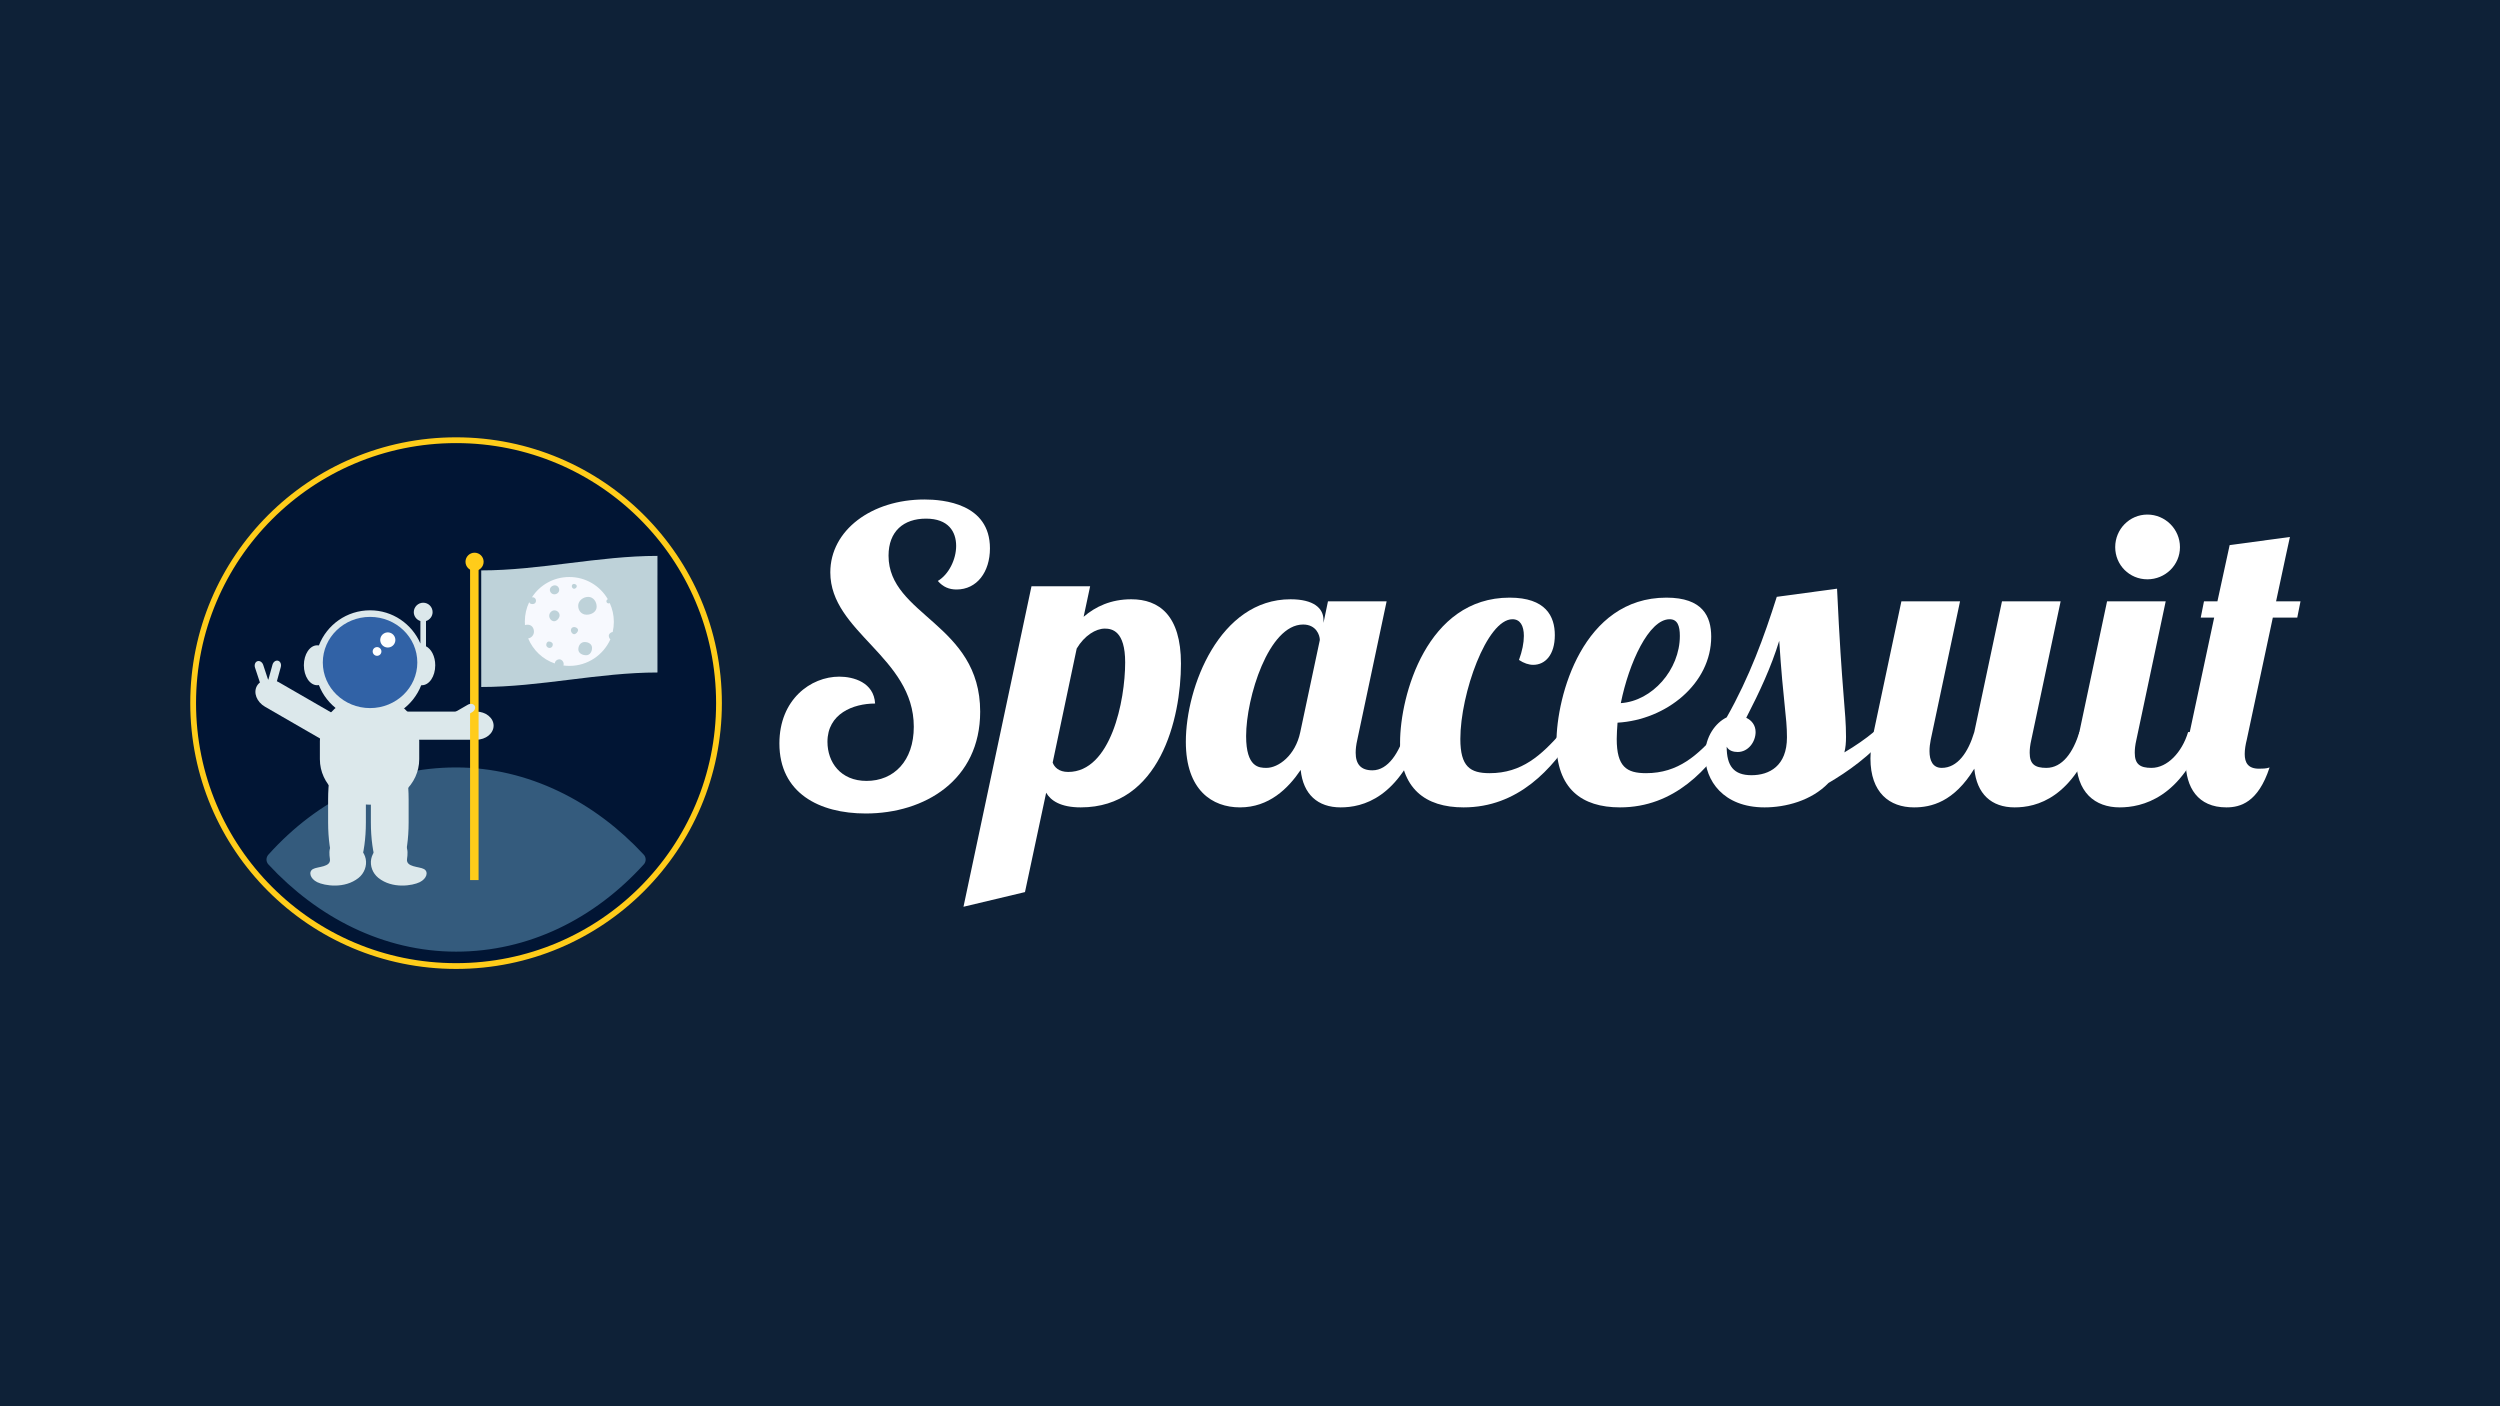 <?xml version="1.0" encoding="utf-8" ?>
<!-- Generator: Assembly 1.0 - http://assemblyapp.co -->
<svg version="1.1" xmlns="http://www.w3.org/2000/svg" xmlns:xlink="http://www.w3.org/1999/xlink" width="300" height="168.75" viewBox="0 0 300 168.75">
	<rect x="0" y="0" width="300" height="168.75" fill="#0e2137" />
	<g id="widget" transform="matrix(1,0,0,1,150,84.375)">
		<path d="M-31.206,-18.571 C-31.206,-23.947 -36.777,-24.436 -39.074,-24.436 C-45.378,-24.436 -50.363,-20.77 -50.363,-15.688 C-50.363,-8.504 -40.345,-5.522 -40.345,2.835 C-40.345,6.94 -42.739,9.334 -46.014,9.334 C-49.141,9.334 -50.705,7.086 -50.705,4.643 C-50.705,1.271 -47.626,0.049 -44.987,0.049 C-45.134,-2.492 -47.578,-3.177 -49.288,-3.177 C-52.709,-3.177 -56.472,-0.44 -56.472,4.838 C-56.472,10.801 -51.683,13.244 -46.111,13.244 C-39.025,13.244 -32.379,9.237 -32.379,1.026 C-32.379,-9.53 -43.375,-10.507 -43.375,-17.691 C-43.375,-20.624 -41.566,-22.139 -38.878,-22.139 C-36.191,-22.139 -35.262,-20.575 -35.262,-18.864 C-35.262,-17.252 -36.142,-15.443 -37.461,-14.661 C-36.826,-13.928 -36.093,-13.635 -35.213,-13.635 C-32.77,-13.635 -31.206,-15.737 -31.206,-18.571 Z" fill="#ffffff" fill-opacity="1" />
		<path d="M-26.221,-14.026 L-34.382,24.436 L-27.003,22.676 L-24.461,10.752 C-23.924,11.68 -22.751,12.511 -20.307,12.511 C-10.826,12.511 -8.285,1.857 -8.285,-4.741 C-8.285,-10.556 -10.924,-12.462 -14.247,-12.462 C-16.691,-12.462 -18.548,-11.582 -19.965,-10.361 L-19.183,-14.026 Z M-21.822,8.259 C-22.946,8.259 -23.484,7.673 -23.68,7.135 L-20.796,-6.549 C-19.868,-8.113 -18.499,-8.943 -17.424,-8.943 C-16.544,-8.943 -14.98,-8.65 -14.98,-4.887 C-14.98,-0.293 -16.691,8.259 -21.822,8.259 Z" fill="#ffffff" fill-opacity="1" />
		<path d="M9.357,-12.218 L8.82,-9.628 L8.82,-9.97 C8.82,-11.387 7.647,-12.462 4.861,-12.462 C-3.642,-12.462 -7.699,-1.955 -7.699,4.643 C-7.699,10.458 -4.522,12.511 -1.199,12.511 C2.271,12.511 4.568,10.263 6.083,8.015 C6.376,10.947 8.136,12.511 10.872,12.511 C13.511,12.511 17.91,11.436 20.696,3.47 L18.643,3.47 C17.91,5.913 16.59,8.064 14.684,8.064 C13.316,8.064 12.681,7.331 12.681,5.962 C12.681,5.522 12.73,5.034 12.876,4.398 L16.395,-12.218 Z M6.376,-9.432 C7.94,-9.432 8.38,-8.161 8.38,-7.575 L6.034,3.47 C5.448,6.304 3.395,7.771 1.978,7.771 C1.098,7.771 -0.466,7.722 -0.466,3.959 C-0.466,-0.635 2.222,-9.432 6.376,-9.432 Z" fill="#ffffff" fill-opacity="1" />
		<path d="M32.278,-5.18 C32.864,-4.789 33.451,-4.594 33.988,-4.594 C35.406,-4.594 36.579,-5.767 36.579,-8.161 C36.579,-10.41 35.503,-12.658 31.154,-12.658 C21.233,-12.658 18.008,-0.929 18.008,4.741 C18.008,10.263 21.038,12.511 25.631,12.511 C32.131,12.511 36.285,7.966 39.071,3.47 L37.409,3.47 C34.966,6.256 32.62,8.406 28.759,8.406 C26.413,8.406 25.241,7.624 25.241,4.301 C25.241,-1.124 28.417,-10.067 31.496,-10.067 C32.425,-10.067 32.864,-9.286 32.864,-8.064 C32.864,-7.233 32.669,-6.256 32.278,-5.18 Z" fill="#ffffff" fill-opacity="1" />
		<path d="M44.007,4.301 C44.007,3.714 44.056,3.03 44.105,2.346 C49.969,2.004 55.345,-2.346 55.345,-7.966 C55.345,-10.41 54.319,-12.658 49.969,-12.658 C39.951,-12.658 36.774,-0.88 36.774,4.741 C36.774,10.263 39.804,12.511 44.398,12.511 C50.898,12.511 55.052,7.966 57.838,3.47 L56.176,3.47 C53.732,6.256 51.387,8.406 47.526,8.406 C45.18,8.406 44.007,7.624 44.007,4.301 Z M51.582,-8.064 C51.582,-4.007 48.259,-0.244 44.496,-2.7581226e-14 C45.473,-4.838 47.868,-10.067 50.36,-10.067 C51.289,-10.067 51.582,-9.286 51.582,-8.064 Z" fill="#ffffff" fill-opacity="1" />
		<path d="M74.845,3.47 C73.916,4.252 72.646,5.131 71.326,5.913 C71.473,5.327 71.522,4.741 71.522,4.056 C71.522,0.831 71.033,-1.075 70.446,-13.733 L63.213,-12.755 C61.698,-7.966 59.939,-3.128 57.202,1.71 C55.883,2.346 54.612,4.007 54.612,6.256 C54.612,9.237 56.762,12.511 61.747,12.511 C64.24,12.511 67.367,11.729 69.42,9.579 C71.668,8.259 74.356,6.402 76.897,3.47 Z M60.672,3.47 C60.672,2.639 60.183,2.053 59.548,1.759 C61.161,-1.368 62.529,-4.301 63.507,-7.477 C63.995,0.049 64.435,1.564 64.435,4.105 C64.435,7.526 62.334,8.65 60.183,8.65 C58.033,8.65 57.202,7.526 57.202,5.229 C57.447,5.718 58.033,5.865 58.522,5.865 C59.792,5.865 60.672,4.643 60.672,3.47 Z" fill="#ffffff" fill-opacity="1" />
		<path d="M90.239,-12.218 L86.916,3.47 C86.183,5.913 84.912,7.771 83.006,7.771 C81.931,7.771 81.54,6.891 81.54,5.767 C81.54,5.327 81.589,4.887 81.687,4.398 L85.205,-12.218 L78.168,-12.218 L74.845,3.47 C74.6,4.643 74.454,5.718 74.454,6.646 C74.454,10.752 76.751,12.511 79.683,12.511 C81.736,12.511 84.472,11.876 86.916,7.868 C87.209,10.898 88.969,12.511 91.754,12.511 C94.393,12.511 98.792,11.436 101.577,3.47 L99.525,3.47 C98.792,5.913 97.472,7.771 95.566,7.771 C94.198,7.771 93.562,7.331 93.562,5.962 C93.562,5.522 93.611,5.034 93.758,4.398 L97.277,-12.218 Z" fill="#ffffff" fill-opacity="1" />
		<path d="M103.825,-18.718 C103.825,-16.567 105.536,-14.857 107.686,-14.857 C109.837,-14.857 111.596,-16.567 111.596,-18.718 C111.596,-20.868 109.837,-22.627 107.686,-22.627 C105.536,-22.627 103.825,-20.868 103.825,-18.718 Z M102.848,-12.218 L99.525,3.47 C99.28,4.643 99.134,5.718 99.134,6.646 C99.134,10.752 101.431,12.511 104.363,12.511 C107.002,12.511 111.84,11.436 114.626,3.47 L112.573,3.47 C111.84,5.913 110.081,7.771 108.175,7.771 C106.807,7.771 106.171,7.331 106.171,5.962 C106.171,5.522 106.22,5.034 106.367,4.398 L109.885,-12.218 Z" fill="#ffffff" fill-opacity="1" />
		<path d="M122.739,-10.263 L125.671,-10.263 L126.062,-12.218 L123.13,-12.218 C124.058,-16.616 124.791,-19.939 124.791,-19.939 L117.558,-18.962 L116.092,-12.218 L114.479,-12.218 L114.088,-10.263 L115.701,-10.263 L112.573,4.398 C112.378,5.278 112.28,6.158 112.28,6.989 C112.28,10.116 113.746,12.511 117.167,12.511 C118.829,12.511 120.979,11.925 122.348,7.722 C121.957,7.868 121.419,7.868 121.077,7.868 C119.757,7.868 119.366,7.135 119.366,6.109 C119.366,5.571 119.464,4.985 119.611,4.398 Z" fill="#ffffff" fill-opacity="1" />
		<path d="M-95.272,31.55 L-95.272,31.55 C-112.707,31.55 -126.822,17.436 -126.822,-4.8773808e-07 L-126.822,-4.8773808e-07 C-126.822,-17.436 -112.707,-31.55 -95.272,-31.55 L-95.272,-31.55 C-77.836,-31.55 -63.722,-17.436 -63.722,-4.8773808e-07 L-63.722,-4.8773808e-07 C-63.722,17.436 -77.836,31.55 -95.272,31.55 Z" fill="#011534" fill-opacity="1" stroke-width="0.694" stroke="#ffcc1a" stroke-linecap="square" stroke-linejoin="miter" />
		<path d="M-95.272,8.586 C-103.742,8.586 -111.355,12.322 -117.153,18.77 C-111.406,24.977 -103.692,28.954 -95.272,28.954 C-86.852,28.954 -79.188,25.157 -73.39,18.77 C-79.137,12.563 -86.902,8.586 -95.272,8.586 Z" fill="#345b7d" fill-opacity="1" stroke-width="1.737" stroke="#345b7d" stroke-linecap="round" stroke-linejoin="round" />
		<path d="M-111.615,4.566 C-111.615,1.546 -108.951,-0.893 -105.653,-0.893 C-102.356,-0.893 -99.692,1.546 -99.692,4.566 L-99.692,6.729 C-99.692,9.748 -102.356,12.187 -105.653,12.187 C-108.951,12.187 -111.615,9.748 -111.615,6.729 L-111.615,4.566 Z" fill="#dce8eb" fill-opacity="1" />
		<path d="M-106.095,11.561 C-106.095,7.702 -107.107,4.584 -108.36,4.584 C-109.614,4.584 -110.626,7.702 -110.626,11.561 L-110.626,14.326 C-110.626,18.186 -109.614,21.303 -108.36,21.303 C-107.107,21.303 -106.095,18.186 -106.095,14.326 L-106.095,11.561 Z" fill="#dce8eb" fill-opacity="1" />
		<path d="M-100.964,11.561 C-100.964,7.702 -101.976,4.584 -103.229,4.584 C-104.482,4.584 -105.495,7.702 -105.495,11.561 L-105.495,14.326 C-105.495,18.186 -104.482,21.303 -103.229,21.303 C-101.976,21.303 -100.964,18.186 -100.964,14.326 L-100.964,11.561 Z" fill="#dce8eb" fill-opacity="1" />
		<path d="M-111.932,-2.147 C-111.872,-2.147 -111.813,-2.147 -111.734,-2.166 C-110.783,0.29 -108.387,2.052 -105.594,2.052 C-102.801,2.052 -100.405,0.309 -99.454,-2.147 C-99.434,-2.147 -99.395,-2.147 -99.375,-2.147 C-98.484,-2.147 -97.771,-3.216 -97.771,-4.543 C-97.771,-5.613 -98.246,-6.504 -98.88,-6.821 L-98.88,-9.851 C-98.424,-9.99 -98.088,-10.425 -98.088,-10.92 C-98.088,-11.534 -98.583,-12.049 -99.217,-12.049 C-99.831,-12.049 -100.346,-11.534 -100.346,-10.92 C-100.346,-10.425 -100.009,-9.99 -99.553,-9.851 L-99.553,-7.157 C-100.563,-9.494 -102.881,-11.138 -105.594,-11.138 C-108.387,-11.138 -110.783,-9.395 -111.734,-6.92 C-111.793,-6.939 -111.853,-6.939 -111.932,-6.939 C-112.823,-6.939 -113.536,-5.87 -113.536,-4.543 C-113.536,-3.216 -112.823,-2.147 -111.932,-2.147 Z M-110.149,-7.019 C-107.297,-8.346 -104.01,-8.346 -101.158,-7.019 C-100.742,-6.286 -100.524,-5.434 -100.524,-4.543 C-100.524,-3.771 -100.702,-3.018 -100.999,-2.364 C-103.93,-0.938 -107.377,-0.938 -110.308,-2.364 C-110.625,-2.998 -110.783,-3.751 -110.783,-4.523 C-110.783,-5.434 -110.565,-6.286 -110.149,-7.019 Z" fill="#dce8eb" fill-opacity="1" />
		<path d="M-108.347,-4.84 L-107.396,-4.266 L-107.971,-5.236 L-107.396,-6.187 L-108.347,-5.613 L-109.298,-6.187 L-108.723,-5.236 L-109.298,-4.266 Z" fill="#dce8eb" fill-opacity="1" />
		<path d="M-106.05,-3.256 L-105.337,-2.84 L-105.772,-3.553 L-105.337,-4.266 L-106.05,-3.83 L-106.782,-4.266 L-106.347,-3.553 L-106.782,-2.84 Z" fill="#dce8eb" fill-opacity="1" />
		<path d="M-105.592,-10.348 C-102.461,-10.348 -99.922,-7.898 -99.922,-4.876 C-99.922,-1.854 -102.461,0.596 -105.592,0.596 C-108.724,0.596 -111.263,-1.854 -111.263,-4.876 C-111.263,-7.898 -108.724,-10.348 -105.592,-10.348 Z" fill="#3162a6" fill-opacity="1" />
		<path d="M-110.411,18.703 C-110.56,17.662 -110.625,16.196 -108.222,16.777 C-105.643,17.4 -105.594,19.867 -106.971,20.972 C-108.659,22.321 -111.063,21.908 -111.93,21.488 C-112.795,21.063 -113.014,20.233 -112.446,19.913 C-111.878,19.593 -110.266,19.706 -110.411,18.703 Z" fill="#dce8eb" fill-opacity="1" />
		<path d="M-101.156,18.703 C-101.007,17.662 -100.942,16.196 -103.345,16.777 C-105.924,17.4 -105.973,19.867 -104.596,20.972 C-102.908,22.321 -100.504,21.908 -99.637,21.488 C-98.772,21.063 -98.553,20.233 -99.121,19.913 C-99.688,19.593 -101.3,19.706 -101.156,18.703 Z" fill="#dce8eb" fill-opacity="1" />
		<path d="M-92.854,4.392 C-91.694,4.392 -90.767,3.632 -90.767,2.704 C-90.767,1.775 -91.706,1.015 -92.854,1.015 L-101.156,1.015 L-101.156,4.392 C-101.156,4.392 -92.854,4.392 -92.854,4.392 Z" fill="#dce8eb" fill-opacity="1" />
		<path d="M-92.83,20.971 C-92.83,8.532 -92.83,-4.02 -92.83,-16.458 M-93.332,20.971 C-93.332,8.532 -93.332,-4.02 -93.332,-16.458" fill="#ffcc1a" fill-opacity="1" stroke-width="0.519" stroke="#ffcc1a" stroke-linecap="square" stroke-linejoin="miter" />
		<path d="M-118.2,0.433 C-119.204,-0.147 -119.628,-1.268 -119.163,-2.073 C-118.699,-2.877 -117.506,-3.065 -116.512,-2.491 L-109.321,1.66 L-111.01,4.584 C-111.01,4.584 -118.2,0.433 -118.2,0.433 Z" fill="#dce8eb" fill-opacity="1" />
		<path d="M-117.303,-4.608 C-117.209,-4.951 -116.909,-5.164 -116.634,-5.088 C-116.359,-5.013 -116.211,-4.673 -116.304,-4.333 L-116.979,-1.878 L-117.978,-2.152 C-117.978,-2.152 -117.303,-4.608 -117.303,-4.608 Z" fill="#dce8eb" fill-opacity="1" />
		<path d="M-118.415,-4.586 C-118.527,-4.924 -118.837,-5.121 -119.108,-5.032 C-119.378,-4.942 -119.509,-4.596 -119.399,-4.261 L-118.601,-1.843 L-117.617,-2.167 C-117.617,-2.167 -118.415,-4.586 -118.415,-4.586 Z" fill="#dce8eb" fill-opacity="1" />
		<path d="M-93.339,1.086 C-93.031,0.908 -92.901,0.564 -93.043,0.317 C-93.185,0.07 -93.552,0.013 -93.856,0.189 L-96.062,1.462 L-95.544,2.359 C-95.544,2.359 -93.339,1.086 -93.339,1.086 Z" fill="#dce8eb" fill-opacity="1" />
		<path d="M-93.052,-15.874 L-93.052,-15.874 C-93.654,-15.874 -94.141,-16.361 -94.141,-16.963 L-94.141,-16.963 C-94.141,-17.564 -93.654,-18.051 -93.052,-18.051 L-93.052,-18.051 C-92.451,-18.051 -91.964,-17.564 -91.964,-16.963 L-91.964,-16.963 C-91.964,-16.361 -92.451,-15.874 -93.052,-15.874 Z" fill="#ffcc1a" fill-opacity="1" />
		<path d="M-102.677,-8.034 C-102.426,-7.599 -102.575,-7.043 -103.01,-6.792 C-103.445,-6.542 -104,-6.69 -104.251,-7.125 C-104.502,-7.56 -104.353,-8.116 -103.919,-8.367 C-103.484,-8.618 -102.928,-8.469 -102.677,-8.034 Z" fill="#ffffff" fill-opacity="1" />
		<path d="M-104.3,-6.463 C-104.155,-6.212 -104.241,-5.891 -104.492,-5.746 C-104.743,-5.602 -105.063,-5.687 -105.208,-5.938 C-105.353,-6.189 -105.267,-6.51 -105.016,-6.655 C-104.765,-6.799 -104.445,-6.713 -104.3,-6.463 Z" fill="#ffffff" fill-opacity="1" />
		<path d="M-71.107,-6.024 L-71.107,-15.32 C-71.106,-15.32 -71.106,-15.32 -71.105,-15.32 C-71.105,-16.106 -71.105,-16.882 -71.105,-17.668 C-78.161,-17.668 -85.218,-15.927 -92.251,-15.927 C-92.251,-15.916 -92.251,-15.905 -92.251,-15.893 L-92.253,-15.893 L-92.253,-4.084 L-92.251,-4.084 C-92.251,-3.364 -92.251,-2.646 -92.251,-1.936 C-85.194,-1.936 -78.138,-3.676 -71.105,-3.676 C-71.105,-4.462 -71.105,-5.238 -71.105,-6.024 C-71.106,-6.024 -71.106,-6.024 -71.107,-6.024 Z" fill="#bed2d9" fill-opacity="1" />
		<path d="M-76.477,-8.532 C-76.385,-8.932 -76.338,-9.348 -76.338,-9.763 C-76.338,-10.564 -76.523,-11.333 -76.831,-12.01 C-76.877,-11.979 -76.923,-11.964 -76.969,-11.964 C-77.123,-11.964 -77.231,-12.087 -77.231,-12.226 C-77.231,-12.333 -77.169,-12.426 -77.062,-12.472 C-77.985,-14.073 -79.709,-15.134 -81.679,-15.134 C-83.572,-15.134 -85.234,-14.165 -86.173,-12.687 C-86.142,-12.687 -86.111,-12.703 -86.08,-12.703 C-85.834,-12.703 -85.665,-12.503 -85.68,-12.256 C-85.696,-12.056 -85.834,-11.887 -86.08,-11.887 C-86.28,-11.887 -86.434,-11.933 -86.496,-12.118 C-86.834,-11.41 -87.019,-10.625 -87.019,-9.794 C-87.019,-9.64 -87.019,-9.502 -87.004,-9.363 C-86.927,-9.394 -86.788,-9.409 -86.711,-9.409 C-86.203,-9.425 -85.926,-9.025 -85.926,-8.578 C-85.926,-8.163 -86.234,-7.824 -86.619,-7.763 C-86.034,-6.362 -84.88,-5.254 -83.433,-4.762 C-83.402,-5.023 -83.218,-5.208 -82.941,-5.254 C-82.633,-5.3 -82.356,-4.992 -82.356,-4.685 C-82.356,-4.623 -82.371,-4.561 -82.387,-4.515 C-82.156,-4.484 -81.91,-4.469 -81.663,-4.469 C-79.478,-4.469 -77.6,-5.777 -76.754,-7.655 C-76.862,-7.747 -76.939,-7.901 -76.939,-8.055 C-76.969,-8.27 -76.754,-8.501 -76.477,-8.532 Z M-84.095,-10.487 C-84.095,-10.81 -83.803,-11.133 -83.479,-11.133 C-83.141,-11.133 -82.848,-10.871 -82.848,-10.533 C-82.848,-10.21 -83.187,-9.825 -83.51,-9.825 C-83.849,-9.84 -84.095,-10.163 -84.095,-10.487 Z M-83.987,-6.624 C-84.203,-6.578 -84.449,-6.762 -84.449,-6.978 C-84.449,-7.193 -84.341,-7.393 -84.126,-7.393 C-83.91,-7.393 -83.664,-7.255 -83.664,-7.039 C-83.679,-6.808 -83.772,-6.67 -83.987,-6.624 Z M-83.479,-13.057 C-83.772,-13.057 -84.018,-13.303 -84.018,-13.595 C-84.018,-13.888 -83.726,-14.134 -83.418,-14.134 C-83.125,-14.134 -82.895,-13.888 -82.895,-13.58 C-82.895,-13.288 -83.172,-13.057 -83.479,-13.057 Z M-81.109,-13.719 C-81.263,-13.719 -81.386,-13.888 -81.386,-14.042 C-81.386,-14.196 -81.263,-14.303 -81.125,-14.303 C-80.971,-14.303 -80.786,-14.196 -80.786,-14.042 C-80.771,-13.888 -80.955,-13.719 -81.109,-13.719 Z M-79.663,-5.746 C-80.124,-5.746 -80.601,-5.993 -80.601,-6.454 C-80.601,-6.916 -80.309,-7.332 -79.847,-7.332 C-79.386,-7.332 -78.955,-7.085 -78.955,-6.624 C-78.955,-6.162 -79.216,-5.746 -79.663,-5.746 Z M-81.494,-8.748 C-81.494,-8.963 -81.325,-9.132 -81.109,-9.132 C-80.894,-9.132 -80.632,-8.978 -80.632,-8.763 C-80.632,-8.547 -80.894,-8.27 -81.109,-8.27 C-81.325,-8.286 -81.494,-8.532 -81.494,-8.748 Z M-79.601,-10.61 C-80.201,-10.61 -80.617,-11.071 -80.617,-11.687 C-80.617,-12.287 -80.017,-12.749 -79.416,-12.749 C-78.801,-12.749 -78.401,-12.18 -78.401,-11.579 C-78.401,-10.964 -79.001,-10.61 -79.601,-10.61 Z" fill="#f7f9fe" fill-opacity="1" />
	</g>
</svg>